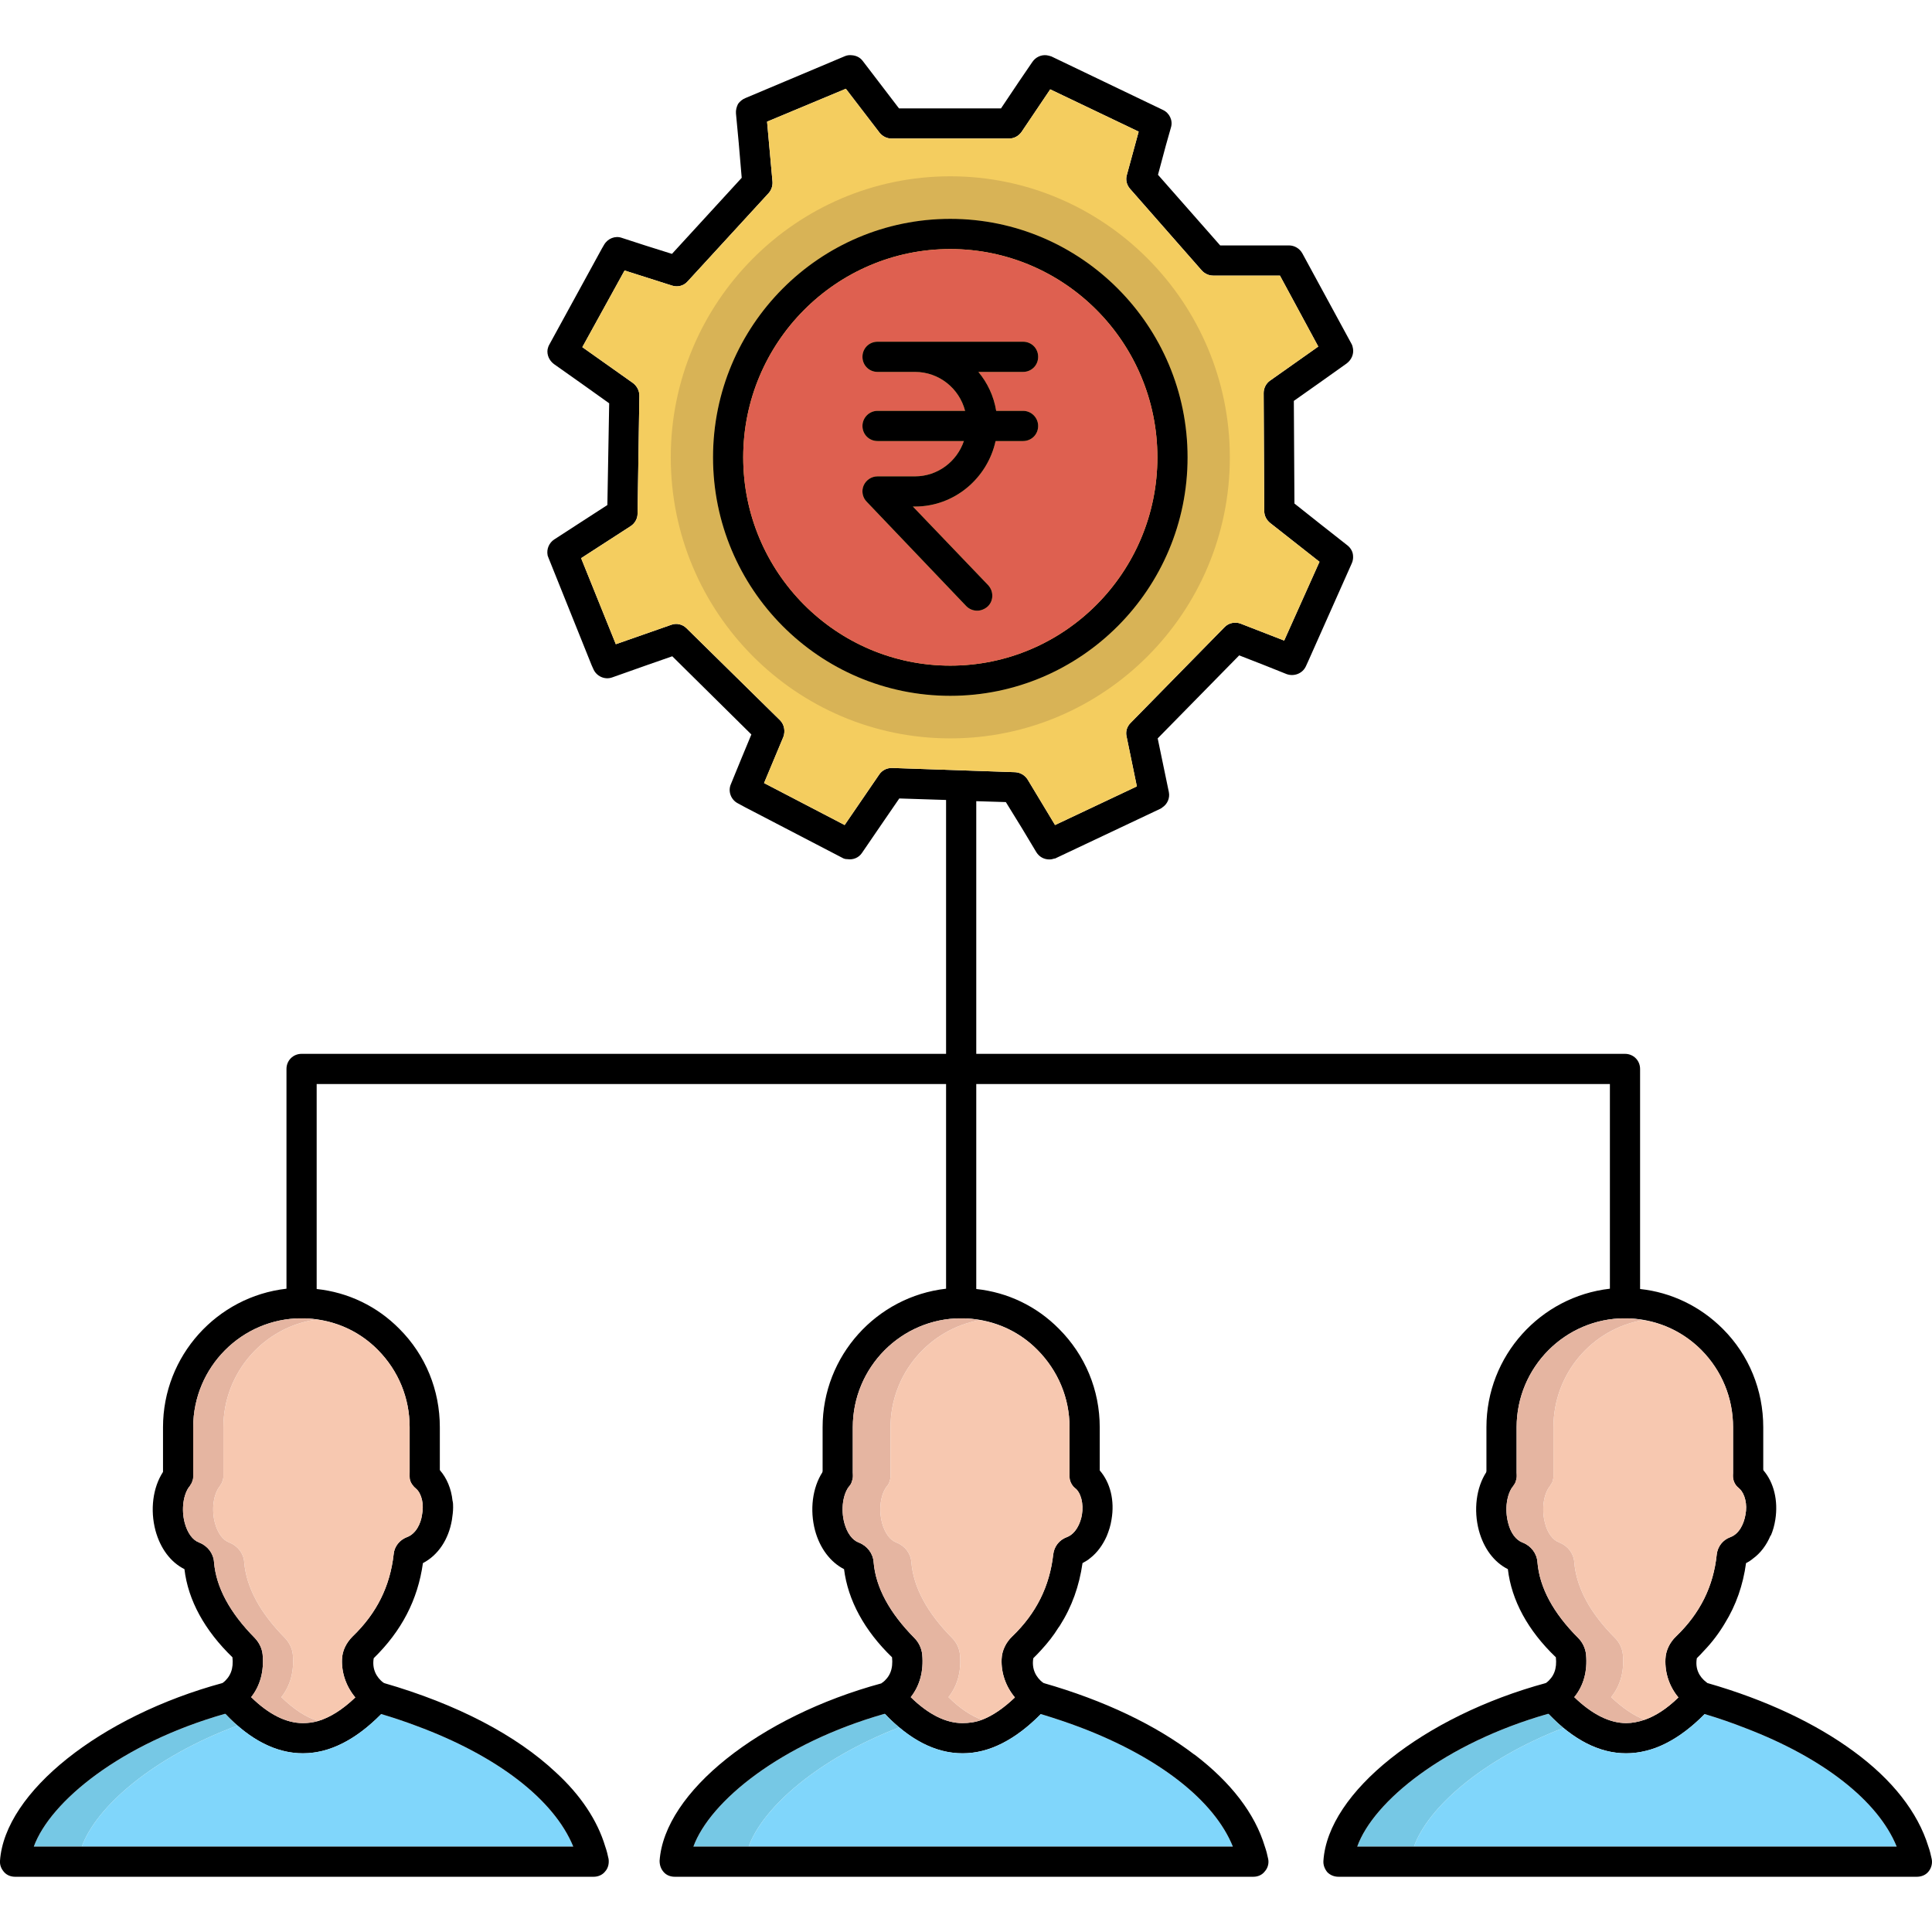 <svg id="Layer_1" enable-background="new 0 0 64 64" viewBox="0 0 64 64" xmlns="http://www.w3.org/2000/svg"><g><g><g><path d="m14.57 47.28v1.62c0 .28-.22.5-.5.5-.1 0-.2-.03-.28-.08-.01-.01-.02-.02-.03-.03-.04-.03-.07-.07-.1-.11-.06-.08-.09-.17-.09-.28v-1.62c0-.97-.37-1.87-1.05-2.56-.67-.68-1.57-1.05-2.53-1.05-1.98 0-3.59 1.62-3.59 3.61v1.62c0 .05-.01.11-.03.16s-.04.1-.07.14c0 .01-.01.01-.01.02-.09.11-.23.18-.39.18-.27 0-.5-.22-.5-.5v-1.62c0-2.37 1.79-4.33 4.09-4.59.17-.01.33-.02.5-.02s.33.01.5.03c1.04.11 2 .57 2.74 1.32.87.87 1.34 2.03 1.34 3.26z"/></g><g><path d="m14.99 49.71c-.04-.39-.19-.75-.42-1.01-.05-.07-.12-.13-.18-.18-.21-.18-.53-.15-.7.07-.08.09-.12.2-.12.31s.03.2.09.28c.03.04.06.08.1.11.01.01.02.02.03.03.18.17.26.51.19.86-.04.29-.2.63-.5.74-.24.09-.42.31-.44.57-.12 1.06-.56 1.95-1.36 2.72-.21.21-.34.47-.35.75-.02.46.14.91.44 1.27-.42.4-.83.66-1.23.78-.17.05-.34.07-.5.07-.01 0-.01 0-.01 0-.55 0-1.13-.29-1.71-.86.3-.38.43-.86.38-1.41-.02-.2-.11-.39-.26-.55-.82-.83-1.28-1.67-1.35-2.51-.02-.29-.21-.54-.49-.65-.22-.08-.39-.32-.48-.65-.12-.45-.05-.96.17-1.23 0-.01.01-.01.01-.02.03-.04.06-.09.07-.14.02-.05.03-.1.03-.16 0-.14-.06-.29-.18-.39-.22-.17-.53-.14-.71.08-.04.05-.08.11-.11.17-.34.52-.43 1.26-.25 1.94.16.59.5 1.05.96 1.28.12 1.03.67 2.03 1.59 2.92.04.38-.06.64-.32.85-.02.02-.04.03-.06.05-.11.08-.19.21-.2.35-.02.14.02.28.12.39.07.08.14.16.22.23.82.87 1.69 1.31 2.57 1.31h.01c.87 0 1.74-.44 2.59-1.3.07-.07.14-.15.22-.24.1-.11.14-.25.13-.4-.02-.14-.1-.27-.22-.35-.02-.01-.04-.03-.05-.04-.25-.19-.39-.47-.33-.82.92-.9 1.46-1.93 1.63-3.15.5-.26.85-.78.96-1.43.02-.14.04-.28.04-.41v-.01c0-.08 0-.15-.02-.22z"/><path d="m10.54 57.01c-.17.05-.34.07-.5.07-.01 0-.01 0-.01 0-.55 0-1.13-.29-1.71-.86.3-.38.43-.86.38-1.41-.02-.2-.11-.39-.26-.55-.82-.83-1.28-1.67-1.35-2.51-.02-.29-.21-.54-.49-.65-.22-.08-.39-.32-.48-.65-.12-.45-.05-.96.17-1.23 0-.01.01-.01.01-.02.03-.04.06-.09.07-.14.02-.05.03-.1.03-.16v-1.62c0-1.99 1.61-3.61 3.59-3.61.17 0 .33.01.5.04-1.74.24-3.09 1.75-3.09 3.57v1.62c0 .06-.01.11-.03.16-.01.05-.04.1-.07.14 0 .01-.01.01-.01.02-.22.27-.29.78-.17 1.23.09.33.26.57.48.65.28.11.47.36.49.65.07.84.53 1.68 1.35 2.51.15.16.24.35.26.55.05.55-.08 1.03-.38 1.41.41.4.82.67 1.22.79z" fill="#e5b5a1"/><path d="m13.98 50.18c-.04.29-.2.63-.5.74-.24.09-.42.31-.44.57-.12 1.06-.56 1.95-1.36 2.72-.21.21-.34.47-.35.75-.02.46.14.91.44 1.27-.42.4-.83.66-1.23.78-.4-.12-.81-.39-1.22-.79.3-.38.43-.86.38-1.41-.02-.2-.11-.39-.26-.55-.82-.83-1.28-1.67-1.35-2.51-.02-.29-.21-.54-.49-.65-.22-.08-.39-.32-.48-.65-.12-.45-.05-.96.17-1.23 0-.01.01-.01.01-.02.03-.04.06-.09.07-.14.02-.05.03-.1.03-.16v-1.62c0-1.82 1.35-3.33 3.09-3.57.77.1 1.48.45 2.03 1.01.68.69 1.05 1.59 1.05 2.56v1.62c0 .11.03.2.09.28.03.04.06.08.1.11l.03.03c.18.17.26.51.19.86z" fill="#f7c8b0"/></g><g><path d="m7.87 57.16c-2.8 1.04-4.68 2.69-5.16 4.01h-1.59c.55-1.5 2.89-3.42 6.34-4.4.14.14.27.28.41.39z" fill="#76c8e5"/><path d="m18.99 61.17h-16.28c.48-1.32 2.36-2.97 5.16-4.01.7.61 1.43.92 2.16.92h.01c.26 0 .53-.04.79-.12.61-.19 1.21-.58 1.8-1.18.4.12.79.25 1.16.39 2.68.99 4.56 2.44 5.2 4z" fill="#80d6fb"/><path d="m20.16 61.58c.02.14-.01.3-.11.41-.09.12-.24.18-.38.18h-19.17c-.14 0-.27-.05-.36-.15-.1-.11-.15-.24-.14-.38.16-2.27 3.32-4.79 7.38-5.89.03-.01.07-.02.1-.03.27-.07.54.09.62.36.07.26-.09.54-.36.61-.1.03-.19.05-.28.08-3.45.98-5.79 2.9-6.34 4.4h17.87c-.64-1.56-2.52-3.01-5.2-4-.37-.14-.76-.27-1.16-.39-.09-.03-.19-.06-.29-.09-.26-.08-.42-.36-.34-.62.07-.27.35-.42.62-.35l.09.03c2.43.7 4.39 1.73 5.7 2.96.82.75 1.38 1.59 1.64 2.46.05.14.08.27.11.41z"/></g></g><g><g><path d="m36.43 47.28v1.62c0 .28-.23.5-.5.5-.12 0-.23-.04-.32-.11-.12-.1-.18-.25-.18-.39v-1.62c0-.97-.38-1.87-1.06-2.56-.67-.68-1.57-1.05-2.53-1.05-1.98 0-3.59 1.62-3.59 3.61v1.62c0 .05-.01.11-.03.16s-.04.1-.07.15c-.01 0-.01.01-.01.01-.1.11-.23.18-.39.18-.27 0-.5-.22-.5-.5v-1.62c0-2.37 1.79-4.33 4.09-4.59.16-.01.33-.02.5-.02s.33.01.5.03c1.04.11 2 .57 2.74 1.32.87.87 1.35 2.03 1.35 3.26z"/></g><g><path d="m36.43 48.71c-.06-.07-.12-.13-.19-.19-.21-.18-.52-.15-.7.07-.07.09-.11.2-.11.31 0 .14.06.29.18.39.2.16.29.52.23.89-.05.29-.21.63-.5.74-.25.09-.42.31-.45.57-.12 1.06-.56 1.95-1.36 2.72-.21.2-.34.47-.35.75-.02.46.14.91.44 1.27-.38.36-.73.6-1.09.74-.21.08-.43.11-.65.11-.55 0-1.13-.29-1.71-.86.3-.38.43-.86.38-1.41-.02-.2-.11-.4-.26-.55-.82-.83-1.28-1.67-1.35-2.51-.02-.29-.21-.54-.49-.65-.22-.08-.39-.32-.48-.65-.12-.45-.05-.96.17-1.23 0 0 0-.01.01-.01.03-.04.06-.09.07-.15.02-.05.03-.1.03-.16 0-.14-.06-.29-.18-.39-.22-.17-.53-.14-.71.08-.04.05-.08.11-.11.17-.34.52-.43 1.26-.25 1.94.16.59.51 1.05.96 1.28.13 1.03.67 2.03 1.59 2.92.04.39-.07.65-.33.85-.01 0-.01 0-.01.01-.01.02-.02.03-.04.04-.11.08-.19.21-.2.35-.02.14.02.28.12.39.07.08.14.16.22.23.82.87 1.69 1.31 2.57 1.31h.01c.87 0 1.74-.44 2.59-1.3.07-.07.14-.15.22-.24.07-.08.11-.16.11-.26.02-.03.02-.07.02-.1 0 0 0 0 0-.01v-.03c-.02-.14-.1-.27-.22-.35-.02 0-.02 0-.01-.01-.02-.01-.03-.02-.04-.03-.25-.19-.39-.47-.33-.82.09-.09.18-.18.26-.27.22-.24.41-.48.57-.74.02-.03.04-.05.05-.07.4-.63.64-1.31.75-2.07.09-.05.18-.1.26-.17.23-.18.41-.43.54-.72.07-.17.13-.35.16-.55.11-.63-.04-1.23-.39-1.63z"/><path d="m32.53 56.97c-.21.08-.43.11-.65.11-.55 0-1.13-.29-1.71-.86.3-.38.43-.86.38-1.41-.02-.2-.11-.4-.26-.55-.82-.83-1.28-1.67-1.35-2.51-.02-.29-.21-.54-.49-.65-.22-.08-.39-.32-.48-.65-.12-.45-.05-.96.17-1.23 0 0 0-.01.01-.01.03-.04.06-.09.07-.15.02-.05.03-.1.03-.16v-1.62c0-1.99 1.61-3.61 3.59-3.61.21 0 .42.02.62.06-1.68.3-2.96 1.78-2.96 3.55v1.62c0 .06-.01.11-.03.16-.01.06-.04.11-.07.15-.01 0-.01.01-.01.01-.22.27-.29.78-.17 1.23.09.33.26.57.48.65.28.11.47.36.49.65.07.84.53 1.68 1.35 2.51.15.15.24.35.26.55.05.55-.08 1.03-.38 1.41.37.37.75.62 1.11.75z" fill="#e5b5a1"/><path d="m35.84 50.18c-.05.29-.21.63-.5.74-.25.09-.42.31-.45.57-.12 1.06-.56 1.95-1.36 2.72-.21.2-.34.47-.35.75-.02.46.14.91.44 1.27-.38.36-.73.6-1.09.74-.36-.13-.74-.38-1.11-.75.3-.38.43-.86.38-1.41-.02-.2-.11-.4-.26-.55-.82-.83-1.28-1.67-1.35-2.51-.02-.29-.21-.54-.49-.65-.22-.08-.39-.32-.48-.65-.12-.45-.05-.96.17-1.23 0 0 0-.01.01-.01.03-.04.06-.09.07-.15.02-.05.03-.1.03-.16v-1.62c0-1.77 1.28-3.25 2.96-3.55.72.12 1.39.46 1.91.99.68.69 1.06 1.59 1.06 2.56v1.62c0 .14.06.29.18.39.2.16.29.52.23.89z" fill="#f7c8b0"/></g><g><path d="m29.79 57.22c-2.71 1.05-4.52 2.66-4.99 3.95h-1.83c.55-1.5 2.89-3.42 6.34-4.4.16.17.32.32.48.45z" fill="#76c8e5"/><path d="m40.84 61.17h-16.04c.47-1.29 2.28-2.9 4.99-3.95.68.57 1.38.86 2.09.86h.01c.31 0 .61-.05.92-.16.56-.2 1.12-.58 1.67-1.14.46.14.91.29 1.33.45 2.59.99 4.41 2.41 5.03 3.94z" fill="#80d6fb"/><path d="m42.01 61.58c.03.14-.01.3-.11.41-.09.12-.23.18-.38.18h-19.17c-.14 0-.27-.05-.36-.15-.1-.11-.14-.24-.14-.38.16-2.27 3.3-4.78 7.36-5.88 0-.01 0-.01.01-.01.04-.01.08-.02.12-.03.26-.07.54.09.61.36.07.26-.09.54-.36.61-.1.03-.19.05-.28.08-3.45.98-5.79 2.9-6.34 4.4h17.87c-.62-1.53-2.44-2.95-5.03-3.94-.42-.16-.87-.31-1.33-.45-.09-.03-.19-.06-.29-.09-.26-.08-.42-.36-.34-.62.07-.27.35-.42.62-.35.03.01.06.02.09.03 2.03.58 3.73 1.4 5 2.37.01 0 .02.01.02.01 1.19.91 1.99 1.94 2.32 3.04.05.14.08.27.11.41z"/></g></g><g><g><path d="m58.41 47.28v1.62c0 .28-.22.5-.5.5-.1 0-.2-.03-.28-.08l-.03-.03c-.13-.1-.19-.25-.19-.39v-1.62c0-.97-.37-1.87-1.05-2.56-.68-.68-1.58-1.05-2.53-1.05-1.98 0-3.59 1.62-3.59 3.61v1.62c0 .05-.01.11-.03.16 0 .01 0 .03-.01.04-.02.04-.03.07-.06.1 0 .01-.01.01-.01.02-.09.11-.23.18-.39.18-.28 0-.5-.22-.5-.5v-1.62c0-2.37 1.79-4.33 4.09-4.59.17-.01.33-.02.5-.02s.34.01.5.03c1.03.11 1.99.57 2.74 1.32.87.87 1.34 2.03 1.34 3.26z"/></g><g><path d="m58.41 48.7c-.05-.07-.12-.13-.18-.18-.21-.18-.53-.15-.7.07-.08.09-.12.19-.12.31 0 .14.06.29.19.39l.03.03c.17.17.26.51.19.86-.05.29-.2.63-.5.74-.25.09-.42.31-.45.57-.11 1.06-.55 1.95-1.35 2.72-.21.2-.34.47-.35.75-.02.46.13.91.43 1.27-.38.37-.75.61-1.12.74-.21.07-.41.11-.61.11-.55 0-1.13-.29-1.72-.86.31-.38.44-.86.39-1.41-.02-.2-.11-.4-.26-.55-.83-.83-1.28-1.67-1.35-2.51-.02-.29-.21-.54-.49-.65-.22-.08-.4-.32-.48-.65-.12-.45-.05-.96.17-1.23 0-.01.01-.01.01-.02.02-.03.05-.07.06-.1.01-.01.01-.03.01-.04.02-.05.03-.1.03-.16 0-.14-.06-.29-.19-.39-.21-.17-.53-.14-.7.08-.04.05-.08.11-.11.17-.34.52-.43 1.26-.25 1.94.16.59.5 1.05.96 1.28.12 1.03.66 2.03 1.59 2.92.04.38-.06.64-.32.85-.02.02-.04.03-.06.05-.11.08-.19.21-.21.35-.01.14.03.28.12.39.07.08.14.16.22.23.83.87 1.7 1.31 2.57 1.31h.01c.88 0 1.75-.44 2.6-1.3.07-.07.14-.15.22-.24.07-.08.11-.18.11-.3.01-.01.01-.02.01-.03v-.07c-.01-.14-.09-.27-.21-.35-.02-.01-.04-.02-.05-.04-.01-.01-.01-.01-.02-.02-.25-.19-.38-.46-.32-.8.08-.08.16-.16.23-.24.28-.29.51-.6.7-.92.37-.6.6-1.26.7-1.99.08-.04.16-.09.23-.15.25-.18.45-.45.58-.76 0 0 0-.01.01 0 .07-.16.12-.34.15-.53.1-.63-.05-1.24-.4-1.64z"/><path d="m54.48 56.97c-.21.07-.41.11-.61.11-.55 0-1.13-.29-1.72-.86.31-.38.44-.86.39-1.41-.02-.2-.11-.4-.26-.55-.83-.83-1.28-1.67-1.35-2.51-.02-.29-.21-.54-.49-.65-.22-.08-.4-.32-.48-.65-.12-.45-.05-.96.17-1.23 0-.01.01-.01.01-.02.02-.03.05-.07.06-.1.01-.01.01-.03.01-.04.02-.05.03-.1.03-.16v-1.62c0-1.99 1.61-3.61 3.59-3.61.2 0 .4.02.6.06-1.69.29-2.97 1.77-2.97 3.55v1.62c0 .06-.01.11-.03.16 0 .01 0 .03-.01.04-.01.03-.04.07-.06.1 0 .01-.01.01-.01.02-.22.27-.29.78-.17 1.23.08.33.26.57.48.65.28.11.47.36.49.65.07.84.52 1.68 1.35 2.51.15.15.24.35.26.55.05.55-.08 1.03-.39 1.41.38.36.75.61 1.11.75z" fill="#e5b5a1"/><path d="m57.82 50.18c-.05.29-.2.63-.5.74-.25.09-.42.31-.45.57-.11 1.06-.55 1.95-1.35 2.72-.21.2-.34.47-.35.75-.02.46.13.91.43 1.27-.38.37-.75.61-1.12.74-.36-.14-.73-.39-1.11-.75.31-.38.44-.86.39-1.41-.02-.2-.11-.4-.26-.55-.83-.83-1.28-1.67-1.35-2.51-.02-.29-.21-.54-.49-.65-.22-.08-.4-.32-.48-.65-.12-.45-.05-.96.17-1.23 0-.01.01-.01.01-.02.02-.03.05-.07.06-.1.01-.01.01-.03.01-.04.02-.05.03-.1.03-.16v-1.62c0-1.78 1.28-3.26 2.97-3.55.73.11 1.4.46 1.93.99.68.69 1.05 1.59 1.05 2.56v1.62c0 .14.06.29.19.39l.03.03c.17.17.26.51.19.86z" fill="#f7c8b0"/></g><g><path d="m51.79 57.24c-2.69 1.04-4.49 2.64-4.95 3.93h-1.88c.54-1.5 2.89-3.42 6.33-4.4.17.17.33.33.5.47z" fill="#76c8e5"/><path d="m62.83 61.17h-15.99c.46-1.29 2.26-2.89 4.95-3.93.68.56 1.37.84 2.07.84h.01c.32 0 .63-.06.95-.17.55-.2 1.11-.58 1.65-1.13.47.14.93.3 1.36.47 2.56.98 4.38 2.4 5 3.92z" fill="#80d6fb"/><path d="m63.99 61.58c.03.14-.01.3-.1.41-.09.12-.24.18-.39.18h-19.16c-.14 0-.27-.05-.37-.15-.09-.11-.14-.24-.13-.38.15-2.27 3.32-4.79 7.38-5.89.03-.01.07-.02.1-.03.27-.07.54.09.61.36.07.26-.08.54-.35.61-.1.03-.2.05-.29.08-3.44.98-5.79 2.9-6.33 4.4h17.87c-.62-1.52-2.44-2.94-5-3.92-.43-.17-.89-.33-1.36-.47-.09-.03-.19-.06-.29-.09-.27-.08-.42-.36-.34-.62.07-.27.34-.42.61-.35.03.01.07.02.1.03 1.96.56 3.61 1.35 4.86 2.27 1.27.93 2.12 2.01 2.47 3.15.05.14.08.27.11.41z"/></g></g><g><path d="m53.83 43.67c-.28 0-.5-.22-.5-.5v-7.26h-42.84v7.26c0 .28-.22.5-.5.5s-.5-.22-.5-.5v-7.76c0-.28.22-.5.5-.5h43.84c.28 0 .5.22.5.5v7.76c0 .28-.23.5-.5.5z"/></g><g><path d="m31.84 43.67c-.28 0-.5-.22-.5-.5v-16.83c0-.28.22-.5.5-.5s.5.22.5.5v16.83c0 .28-.22.5-.5.5z"/></g><g><path d="m43.75 17.37-.87-.69-.02-3.4.85-.6.9-.64c.16-.12.24-.31.21-.49-.01-.05-.02-.11-.05-.16l-1.63-3c-.09-.16-.26-.26-.44-.26h-2.28l-2.06-2.34.26-.97.17-.6c.07-.23-.05-.48-.27-.58l-.02-.01-3.67-1.76c-.05-.02-.11-.03-.16-.04-.18-.02-.36.06-.47.22l-.45.66-.59.88h-3.38l-.68-.89-.52-.68c-.09-.12-.22-.18-.36-.19-.08-.01-.16 0-.23.03l-3.3 1.39c-.1.04-.18.11-.24.19-.05.1-.08.21-.07.32l.09.96.1 1.17-2.31 2.52-.89-.28-.77-.25c-.22-.08-.47.02-.59.23l-.07.12-1.74 3.18c-.03.05-.05.11-.06.16-.03.18.05.37.21.49l.99.7.84.6-.06 3.37-.85.55-.91.59c-.17.11-.26.32-.22.52v.01c.01.03.02.05.03.08l1.43 3.56.05.11c.1.25.38.38.63.29l1.13-.4.86-.3 2.62 2.59-.34.82-.34.83c-.1.23 0 .51.23.63l.24.13 3.23 1.68c.05.03.1.04.16.04.18.03.37-.04.48-.2l.67-.98.57-.83 1.55.05 1 .04.98.03.53.86.48.8c.1.16.26.24.43.24.06 0 .11-.01.17-.03.01 0 .03 0 .04-.01l3.47-1.64c.02-.01.04-.02.06-.04.17-.11.26-.31.22-.51l-.16-.77-.21-1.01 2.7-2.75.87.34.7.28c.25.09.53-.02.64-.26l.1-.22 1.42-3.19c.04-.09.05-.18.04-.27-.01-.12-.08-.24-.18-.32zm-1.21 3.85-1.44-.56c-.18-.07-.4-.03-.54.12l-3.11 3.17c-.12.12-.17.29-.13.45l.34 1.65-2.71 1.28-.91-1.51c-.09-.14-.24-.23-.41-.24l-4.07-.14c-.01 0-.02 0-.02 0-.17 0-.32.08-.41.21l-1.15 1.68-2.67-1.39.64-1.53c.07-.19.03-.41-.11-.55l-3.1-3.05c-.13-.13-.33-.18-.51-.11l-1.83.64-1.15-2.85 1.64-1.06c.14-.09.23-.25.23-.41l.06-3.91c0-.17-.08-.32-.21-.42l-1.68-1.19 1.4-2.54 1.57.5c.19.06.39.01.52-.14l2.68-2.92c.09-.1.14-.24.13-.38l-.18-1.99 2.61-1.09 1.12 1.46c.1.12.24.19.4.19h3.88c.17 0 .32-.08.42-.22l.95-1.41 2.93 1.4-.39 1.43c-.05.16-.01.33.1.46l2.38 2.71c.1.11.24.17.38.17h2.21l1.27 2.35-1.6 1.13c-.13.09-.21.25-.21.41l.02 3.91c0 .15.07.29.19.39l1.64 1.29z"/><path d="m43.71 18.61-1.17 2.61-1.44-.56c-.18-.07-.4-.03-.54.12l-3.11 3.17c-.12.12-.17.29-.13.45l.34 1.65-2.71 1.28-.91-1.51c-.09-.14-.24-.23-.41-.24l-4.07-.14c-.01 0-.02 0-.02 0-.17 0-.32.08-.41.21l-1.15 1.68-2.67-1.39.64-1.53c.07-.19.03-.41-.11-.55l-3.1-3.05c-.13-.13-.33-.18-.51-.11l-1.83.64-1.15-2.85 1.64-1.06c.14-.09.23-.25.23-.41l.06-3.91c0-.17-.08-.32-.21-.42l-1.68-1.19 1.4-2.54 1.57.5c.19.06.39.01.52-.14l2.68-2.92c.09-.1.14-.24.13-.38l-.18-1.99 2.61-1.09 1.12 1.46c.1.12.24.19.4.19h3.88c.17 0 .32-.08.42-.22l.95-1.41 2.93 1.4-.39 1.43c-.05.16-.01.33.1.46l2.38 2.71c.1.11.24.17.38.17h2.21l1.27 2.35-1.6 1.13c-.13.09-.21.25-.21.41l.02 3.91c0 .15.07.29.19.39z" fill="#f4cd5f"/><path d="m31.48 5.84c-5.11 0-9.26 4.18-9.26 9.31 0 5.14 4.15 9.31 9.26 9.31 5.1 0 9.26-4.17 9.26-9.31 0-5.13-4.16-9.31-9.26-9.31zm0 17.21c-4.34 0-7.86-3.54-7.86-7.9s3.52-7.9 7.86-7.9c4.33 0 7.86 3.54 7.86 7.9s-3.53 7.9-7.86 7.9z" fill="#d8b356"/></g><g><path d="m31.48 7.25c-4.34 0-7.86 3.54-7.86 7.9s3.52 7.9 7.86 7.9c4.33 0 7.86-3.54 7.86-7.9s-3.53-7.9-7.86-7.9zm0 14.8c-3.78 0-6.86-3.09-6.86-6.9s3.08-6.9 6.86-6.9 6.86 3.09 6.86 6.9-3.08 6.9-6.86 6.9z"/><path d="m31.48 8.25c-3.78 0-6.86 3.09-6.86 6.9s3.08 6.9 6.86 6.9 6.86-3.09 6.86-6.9-3.08-6.9-6.86-6.9zm1.52 5.36h.89c.28 0 .5.23.5.5 0 .28-.22.5-.5.5h-.91c-.27 1.23-1.36 2.17-2.67 2.17h-.07l2.49 2.6c.19.2.19.52-.01.71-.1.09-.23.14-.35.14-.13 0-.26-.05-.36-.15l-3.3-3.46c-.14-.14-.18-.36-.1-.54s.26-.3.46-.3h1.24c.75 0 1.39-.49 1.62-1.17h-2.86c-.28 0-.5-.22-.5-.5 0-.27.22-.5.5-.5h2.9c-.19-.74-.86-1.29-1.66-1.29h-1.24c-.28 0-.5-.22-.5-.5s.22-.5.5-.5h4.82c.28 0 .5.22.5.5s-.22.5-.5.5h-1.48c.3.36.51.8.59 1.29z" fill="#de6050"/></g><g><g><path d="m34.39 14.11c0 .28-.22.5-.5.5h-4.82c-.28 0-.5-.22-.5-.5 0-.27.22-.5.5-.5h4.82c.28 0 .5.23.5.5z"/></g><g><path d="m34.39 11.82c0 .28-.22.5-.5.5h-1.48c.3.36.51.8.59 1.29.02.14.03.29.03.44 0 .19-.02.38-.05.56-.27 1.23-1.36 2.17-2.67 2.17h-.07l2.49 2.6c.19.2.19.52-.01.71-.1.09-.23.14-.35.14-.13 0-.26-.05-.36-.15l-3.3-3.46c-.14-.14-.18-.36-.1-.54s.26-.3.46-.3h1.24c.75 0 1.39-.49 1.62-1.17.07-.17.1-.36.1-.56 0-.15-.02-.3-.06-.44-.19-.74-.86-1.29-1.66-1.29h-1.24c-.28 0-.5-.22-.5-.5s.22-.5.5-.5h4.82c.28 0 .5.22.5.5z"/></g></g></g></svg>